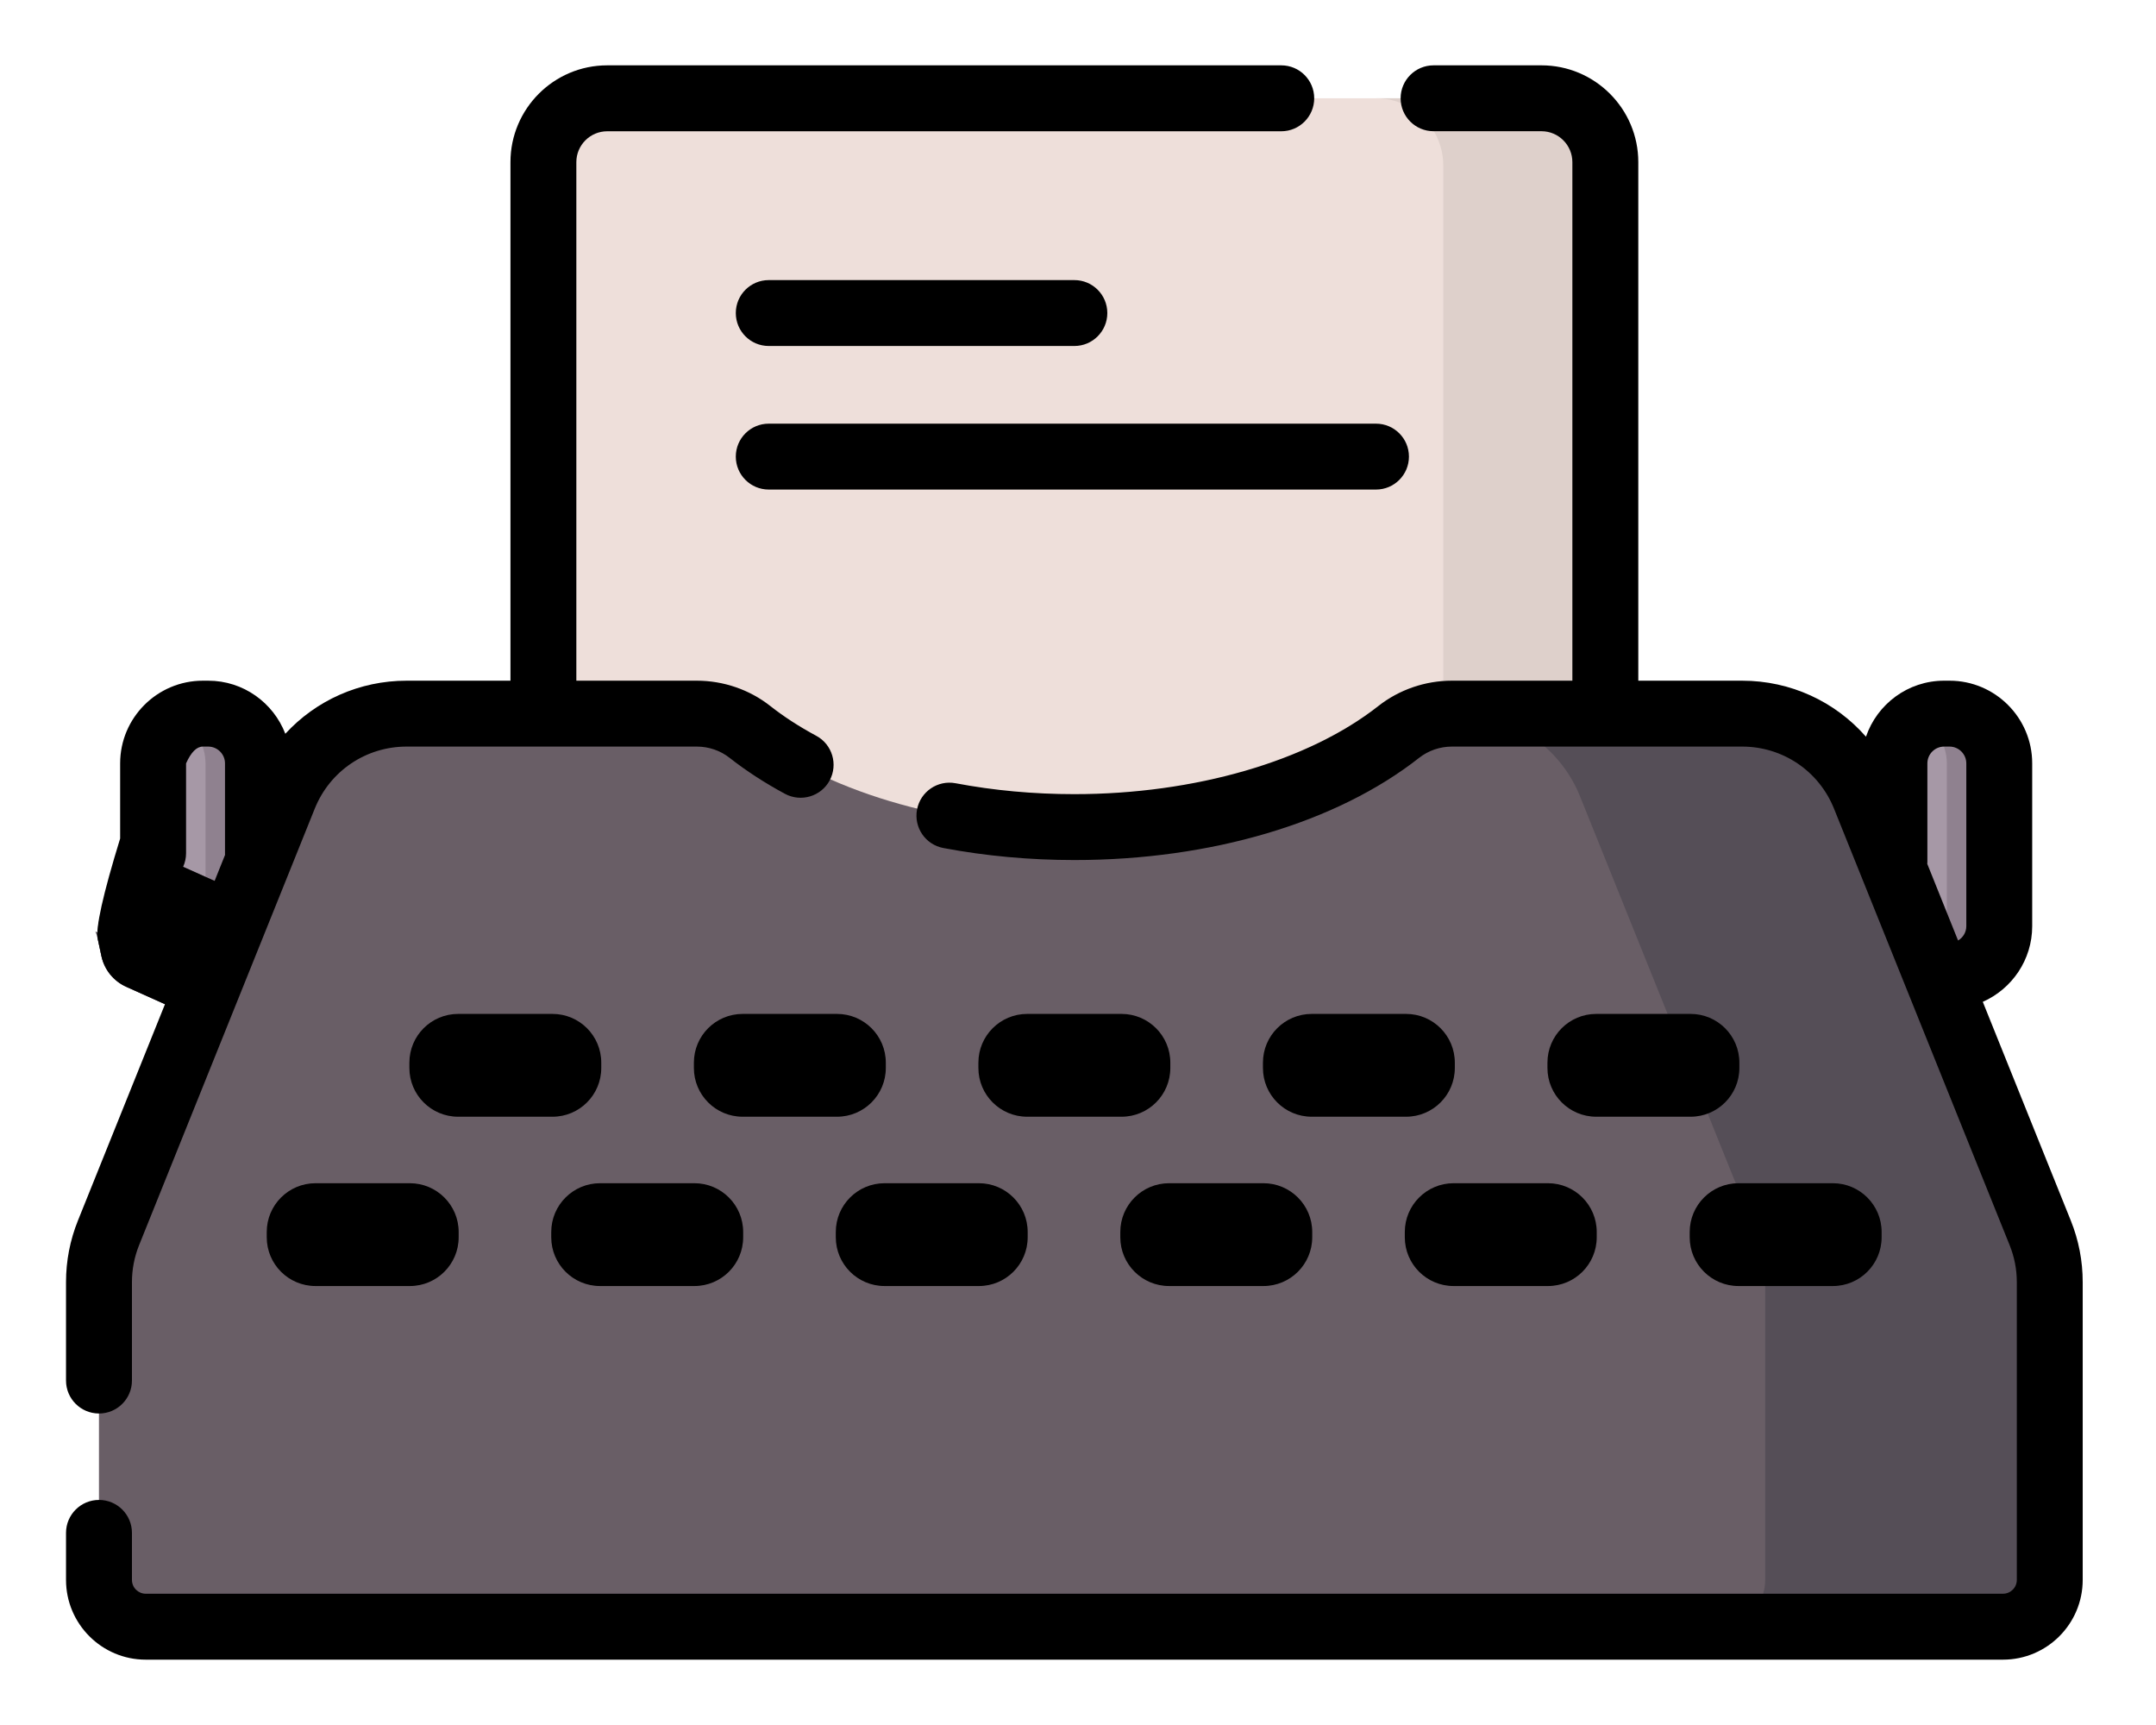 <svg width="500" height="400" xmlns="http://www.w3.org/2000/svg" xmlns:xlink="http://www.w3.org/1999/xlink" preserveAspectRatio="xMidYMid meet">
 <defs>
  <path id="a7IIgMcJnx" d="m48.5,282.3c6.25,0 11.32,-5.07 11.32,-11.33c0,-3.81 0,-34.35 0,-38.17c0,-6.25 -5.07,-11.32 -11.32,-11.32c-0.17,0 -1.51,0 -1.67,0c-6.26,0 -11.33,5.07 -11.33,11.32c0,3.82 0,34.36 0,38.17c0,6.26 5.07,11.33 11.33,11.33c0.33,0 1.5,0 1.67,0z"/>
  <path id="a14FRuPsIY" d="m47.04,221.48c-1.97,0 -3.83,0.5 -5.45,1.37c3.61,1.95 6.07,5.77 6.07,10.17c0,3.77 0,33.96 0,37.74c0,4.4 -2.46,8.22 -6.07,10.16c1.62,0.88 3.48,1.38 5.45,1.38c0.13,0 1.12,0 1.25,0c6.37,0 11.53,-5.17 11.53,-11.54c0,-3.78 0,-33.97 0,-37.75c0,-6.37 -5.16,-11.53 -11.53,-11.53c-0.25,0 -1.12,0 -1.25,0z"/>
  <path id="a36fQPR4Z4" d="m28.91,250.91c-4.7,12.68 -6.78,20.29 -6.24,22.83c0.09,0.4 0.77,3.56 0.85,3.96c0.68,3.15 2.81,5.8 5.76,7.12c1.36,0.61 8.15,3.66 20.39,9.15c4.46,-9.95 6.94,-15.48 7.44,-16.58c2.85,-6.36 0.02,-13.82 -6.34,-16.67c-2.91,-1.31 -10.2,-4.58 -21.86,-9.81z"/>
  <path id="alhKRRbpA" d="m49.71,260.24c-0.15,1.26 -0.48,2.52 -1.03,3.74c-0.32,0.71 -2.88,6.41 -3.19,7.12c-2.35,5.23 -8.49,7.56 -13.72,5.22c-0.96,-0.44 -8.66,-3.89 -9.63,-4.33c0.22,0.57 0.4,1.15 0.53,1.75c0.09,0.4 0.77,3.56 0.85,3.96c0.68,3.15 2.81,5.8 5.76,7.12c1.36,0.61 8.15,3.66 20.39,9.15c4.46,-9.95 6.94,-15.48 7.44,-16.58c2.85,-6.36 0.02,-13.82 -6.34,-16.67c-0.21,-0.09 -0.96,-0.43 -1.06,-0.48z"/>
  <path id="b1kV592IWK" d="m126.02,258.52c0,-99.12 0,-154.19 0,-165.2c0,-8.02 6.5,-14.53 14.52,-14.53c21.73,0 195.5,0 217.23,0c8.02,0 14.52,6.51 14.52,14.53c0,11.01 0,66.08 0,165.2l-246.27,0z"/>
  <path id="h3Ln6DP88D" d="m319.11,78.79c8.62,0 15.6,6.99 15.6,15.6c0,10.95 0,65.65 0,164.13l37.59,0c0,-98.48 0,-153.18 0,-164.13c0,-8.61 -6.99,-15.6 -15.6,-15.6c-7.52,0 -33.83,0 -37.59,0z"/>
  <path id="b2sLBfrG0c" d="m452.33,282.3c6.25,0 11.32,-5.07 11.32,-11.33c0,-3.81 0,-34.35 0,-38.17c0,-6.25 -5.07,-11.32 -11.32,-11.32c-0.17,0 -1.51,0 -1.67,0c-6.26,0 -11.33,5.07 -11.33,11.32c0,3.82 0,34.36 0,38.17c0.01,6.26 5.07,11.33 11.33,11.33c0.33,0 1.5,0 1.67,0z"/>
  <path id="a7Q3m7pJC" d="m450.87,221.48c-1.97,0 -3.83,0.5 -5.45,1.37c3.61,1.95 6.07,5.77 6.07,10.17c0,3.77 0,33.96 0,37.74c0,4.4 -2.46,8.22 -6.07,10.16c1.62,0.88 3.48,1.38 5.45,1.38c0.13,0 1.12,0 1.25,0c6.37,0 11.53,-5.17 11.53,-11.54c0,-3.78 0,-33.97 0,-37.75c0,-6.37 -5.16,-11.53 -11.53,-11.53c-0.25,0 -1.12,0 -1.25,0z"/>
  <path id="c1Y0J2fRhs" d="m432.42,240.67c-4.67,-11.6 -15.91,-19.19 -28.41,-19.19c-6.73,0 -60.57,0 -67.3,0c-4.47,0 -8.81,1.48 -12.33,4.24c-17.01,13.39 -44.37,22.07 -75.23,22.07c-30.85,0 -58.21,-8.68 -75.22,-22.07c-3.52,-2.76 -7.86,-4.24 -12.33,-4.24c-6.73,0 -60.57,0 -67.3,0c-12.5,0 -23.74,7.6 -28.41,19.19c-4.07,10.12 -36.65,91.08 -40.72,101.2c-1.46,3.63 -2.22,7.51 -2.22,11.43c0,6.9 0,62.15 0,69.06c0,5.99 4.86,10.85 10.85,10.85c43.07,0 387.64,0 430.71,0c5.99,0 10.85,-4.86 10.85,-10.85c0,-6.91 0,-62.16 0,-69.06c0,-3.92 -0.75,-7.8 -2.22,-11.43c-8.14,-20.24 -36.65,-91.08 -40.72,-101.2z"/>
  <path id="b5bItTH1p0" d="m432.42,240.67c-4.67,-11.6 -15.91,-19.19 -28.41,-19.19c-6.6,0 -59.39,0 -65.99,0c12.5,0 23.75,7.6 28.41,19.19c4.07,10.12 36.66,91.08 40.73,101.2c1.46,3.63 2.21,7.51 2.21,11.43c0,6.9 0,62.15 0,69.06c0,5.99 -4.85,10.85 -10.84,10.85c6.59,0 59.38,0 65.98,0c5.99,0 10.85,-4.86 10.85,-10.85c0,-6.91 0,-62.16 0,-69.06c0,-3.92 -0.75,-7.8 -2.22,-11.43c-8.14,-20.24 -36.65,-91.08 -40.72,-101.2z"/>
  <path id="bNmqCL5A" d="m459.83,288.31c6.74,-2.98 11.46,-9.72 11.46,-17.55c0,-3.78 0,-33.97 0,-37.75c0,-10.57 -8.6,-19.17 -19.17,-19.17c-0.13,0 -1.12,0 -1.25,0c-8.41,0 -15.55,5.44 -18.13,12.99c-7.12,-8.13 -17.46,-12.99 -28.73,-12.99c-1.61,0 -9.63,0 -24.07,0c0,-72.15 0,-112.23 0,-120.24c0,-12.38 -10.07,-22.45 -22.45,-22.45c-2.5,0 -22.52,0 -25.03,0c-4.22,0 -7.64,3.42 -7.64,7.64c0,4.22 3.42,7.64 7.64,7.64c2.51,0 22.53,0 25.03,0c3.95,0 7.16,3.22 7.16,7.17c0,8.01 0,48.09 0,120.24c-16.76,0 -26.07,0 -27.93,0c-6.19,0 -12.24,2.08 -17.06,5.87c-16.26,12.8 -42.62,20.44 -70.5,20.44c-9.43,0 -18.7,-0.85 -27.56,-2.53c-4.14,-0.78 -8.14,1.94 -8.93,6.09c-0.78,4.15 1.94,8.15 6.09,8.93c9.8,1.85 20.02,2.79 30.4,2.79c31.66,0 60.8,-8.64 79.95,-23.7c2.14,-1.68 4.84,-2.61 7.61,-2.61c6.73,0 60.56,0 67.29,0c9.43,0 17.8,5.65 21.32,14.4c4.07,10.12 36.65,91.08 40.72,101.2c1.11,2.74 1.67,5.62 1.67,8.58c0,6.9 0,62.15 0,69.06c0,1.77 -1.44,3.2 -3.21,3.2c-43.07,0 -387.64,0 -430.71,0c-1.77,0 -3.2,-1.43 -3.2,-3.2c0,-1.09 0,-9.82 0,-10.91c0,-4.22 -3.42,-7.64 -7.64,-7.64c-4.22,0 -7.65,3.42 -7.65,7.64c0,1.09 0,9.82 0,10.91c0,10.2 8.3,18.49 18.49,18.49c43.07,0 387.64,0 430.71,0c10.2,0 18.49,-8.29 18.49,-18.49c0,-6.91 0,-62.16 0,-69.06c0,-4.92 -0.93,-9.73 -2.77,-14.29c-4.08,-10.14 -18.36,-45.63 -20.4,-50.7zm-12.85,-55.29c0,-2.15 1.74,-3.9 3.89,-3.9c0.13,0 1.12,0 1.25,0c2.14,0 3.89,1.75 3.89,3.9c0,3.77 0,33.96 0,37.74c0,1.42 -0.77,2.65 -1.91,3.33c-0.71,-1.78 -6.43,-15.99 -7.14,-17.76c0,-0.15 0.02,-0.3 0.02,-0.44c0,-4.58 0,-18.3 0,-22.87z"/>
  <path id="a22kKvtxcJ" d="m139.44,302.42c0,-6.25 -5.06,-11.31 -11.31,-11.31c-2.19,0 -19.69,0 -21.88,0c-6.25,0 -11.31,5.06 -11.31,11.31c0,0.12 0,1.1 0,1.22c0,6.25 5.06,11.31 11.31,11.31c2.19,0 19.69,0 21.88,0c6.25,0 11.31,-5.06 11.31,-11.31c0,-0.24 0,-1.1 0,-1.22z"/>
  <path id="a1MnkUU9m3" d="m172.23,291.11c-6.25,0 -11.31,5.06 -11.31,11.31c0,0.12 0,1.1 0,1.22c0,6.25 5.06,11.31 11.31,11.31c2.19,0 19.7,0 21.88,0c6.25,0 11.32,-5.06 11.32,-11.31c0,-0.12 0,-1.1 0,-1.22c0,-6.25 -5.07,-11.31 -11.32,-11.31c-4.37,0 -19.69,0 -21.88,0z"/>
  <path id="g3vZmgraxN" d="m238.21,291.11c-6.24,0 -11.31,5.06 -11.31,11.31c0,0.12 0,1.1 0,1.22c0,6.25 5.07,11.31 11.31,11.31c2.19,0 19.7,0 21.89,0c6.25,0 11.31,-5.06 11.31,-11.31c0,-0.12 0,-1.1 0,-1.22c0,-6.25 -5.07,-11.31 -11.31,-11.31c-4.38,0 -19.7,0 -21.89,0z"/>
  <path id="a5yq2ZZxjx" d="m304.2,291.11c-6.25,0 -11.31,5.06 -11.31,11.31c0,0.12 0,1.1 0,1.22c0,6.25 5.06,11.31 11.31,11.31c2.19,0 19.69,0 21.88,0c6.25,0 11.31,-5.06 11.31,-11.31c0,-0.12 0,-1.1 0,-1.22c0,-6.25 -5.06,-11.31 -11.31,-11.31c-4.37,0 -19.69,0 -21.88,0z"/>
  <path id="dA363aKYk" d="m370.18,291.11c-6.25,0 -11.31,5.06 -11.31,11.31c0,0.12 0,1.1 0,1.22c0,6.25 5.07,11.31 11.31,11.31c2.19,0 19.7,0 21.89,0c6.24,0 11.31,-5.06 11.31,-11.31c0,-0.12 0,-1.1 0,-1.22c0,-6.25 -5.07,-11.31 -11.31,-11.31c-4.38,0 -19.7,0 -21.89,0z"/>
  <path id="dWpUAJYyS" d="m73.17,330.37c-6.25,0 -11.31,5.07 -11.31,11.31c0,0.12 0,1.1 0,1.22c0,6.25 5.06,11.31 11.31,11.31c2.19,0 19.7,0 21.88,0c6.25,0 11.32,-5.06 11.32,-11.31c0,-0.12 0,-1.1 0,-1.22c0,-6.24 -5.07,-11.31 -11.32,-11.31c-4.37,0 -19.69,0 -21.88,0z"/>
  <path id="aaN5PYhZK" d="m161.04,354.21c6.25,0 11.31,-5.06 11.31,-11.31c0,-0.12 0,-1.1 0,-1.22c0,-6.24 -5.06,-11.31 -11.31,-11.31c-2.19,0 -19.7,0 -21.89,0c-6.24,0 -11.31,5.07 -11.31,11.31c0,0.12 0,1.1 0,1.22c0,6.25 5.07,11.31 11.31,11.31c4.38,0 19.7,0 21.89,0z"/>
  <path id="bWQLE3Et4" d="m193.83,342.9c0,6.25 5.06,11.31 11.31,11.31c2.19,0 19.69,0 21.88,0c6.25,0 11.31,-5.06 11.31,-11.31c0,-0.12 0,-1.1 0,-1.22c0,-6.24 -5.06,-11.31 -11.31,-11.31c-2.19,0 -19.69,0 -21.88,0c-6.25,0 -11.31,5.07 -11.31,11.31c0,0.25 0,1.1 0,1.22z"/>
  <path id="es4zFJg4V" d="m259.81,342.9c0,6.25 5.07,11.31 11.31,11.31c2.19,0 19.7,0 21.89,0c6.24,0 11.31,-5.06 11.31,-11.31c0,-0.12 0,-1.1 0,-1.22c0,-6.24 -5.07,-11.31 -11.31,-11.31c-2.19,0 -19.7,0 -21.89,0c-6.25,0 -11.31,5.07 -11.31,11.31c0,0.25 0,1.1 0,1.22z"/>
  <path id="b1UwMPIUr" d="m325.79,342.9c0,6.25 5.07,11.31 11.31,11.31c2.19,0 19.7,0 21.89,0c6.25,0 11.31,-5.06 11.31,-11.31c0,-0.12 0,-1.1 0,-1.22c0,-6.24 -5.06,-11.31 -11.31,-11.31c-2.19,0 -19.7,0 -21.89,0c-6.24,0 -11.31,5.07 -11.31,11.31c0,0.25 0,1.1 0,1.22z"/>
  <path id="acQZor8rf" d="m391.86,342.9c0,6.25 5.07,11.31 11.31,11.31c2.19,0 19.7,0 21.89,0c6.25,0 11.31,-5.06 11.31,-11.31c0,-0.12 0,-1.1 0,-1.22c0,-6.24 -5.07,-11.31 -11.31,-11.31c-2.19,0 -19.7,0 -21.89,0c-6.24,0 -11.31,5.07 -11.31,11.31c0,0.25 0,1.1 0,1.22z"/>
  <path id="d40SIaCo7" d="m249.16,136.23c4.22,0 7.64,-3.42 7.64,-7.64c0,-4.22 -3.42,-7.64 -7.64,-7.64c-7.09,0 -63.79,0 -70.88,0c-4.22,0 -7.64,3.42 -7.64,7.64c0,4.22 3.42,7.64 7.64,7.64c14.17,0 63.79,0 70.88,0z"/>
  <path id="b5juCbXENy" d="m178.28,169.52c14.08,0 126.75,0 140.83,0c4.22,0 7.64,-3.42 7.64,-7.64c0,-4.22 -3.42,-7.64 -7.64,-7.64c-14.08,0 -126.75,0 -140.83,0c-4.22,0 -7.64,3.42 -7.64,7.64c0,4.22 3.42,7.64 7.64,7.64z"/>
  <path id="a2J0k5NlrZ" d="m23.52,277.7c0.68,3.16 2.81,5.8 5.76,7.12c0.6,0.27 3.59,1.62 8.98,4.04c-12.11,30.09 -18.83,46.81 -20.18,50.15c-1.84,4.56 -2.77,9.37 -2.77,14.29c0,2.28 0,20.54 0,22.83c0,4.22 3.42,7.64 7.65,7.64c4.22,0 7.64,-3.42 7.64,-7.64c0,-2.29 0,-20.55 0,-22.83c0,-2.96 0.56,-5.84 1.66,-8.58c4.07,-10.12 36.65,-91.08 40.73,-101.2c3.52,-8.75 11.88,-14.4 21.31,-14.4c6.73,0 60.57,0 67.3,0c2.77,0 5.47,0.93 7.6,2.61c3.83,3.01 8.16,5.82 12.85,8.35c3.72,1.99 8.36,0.6 10.36,-3.11c1.99,-3.72 0.6,-8.36 -3.11,-10.35c-3.93,-2.11 -7.51,-4.43 -10.65,-6.9c-4.81,-3.8 -10.87,-5.88 -17.05,-5.88c-1.86,0 -11.18,0 -27.94,0c0,-72.15 0,-112.23 0,-120.24c0,-3.95 3.21,-7.16 7.16,-7.16c15.63,0 140.69,0 156.32,0c4.22,0 7.64,-3.43 7.64,-7.65c0,-4.22 -3.42,-7.64 -7.64,-7.64c-15.63,0 -140.69,0 -156.32,0c-12.38,0 -22.44,10.07 -22.44,22.45c-0.01,8.01 -0.01,48.09 0,120.24c-14.45,0 -22.47,0 -24.08,0c-10.95,0 -21.04,4.59 -28.13,12.31c-2.77,-7.19 -9.73,-12.31 -17.88,-12.31c-0.13,0 -1.12,0 -1.25,0c-10.57,0 -19.18,8.6 -19.18,19.18c0,1.16 0,6.96 0,17.42c-4,13 -5.73,20.77 -5.19,23.3c0.17,0.79 0.77,3.56 0.85,3.96zm23.52,-48.58c0.13,0 1.12,0 1.24,0c2.15,0 3.9,1.75 3.9,3.9c0,2.09 0,18.81 0,20.91c0,0.1 0.01,0.21 0.01,0.31c-0.16,0.41 -0.97,2.41 -2.42,6.03c-4.38,-1.96 -6.81,-3.06 -7.3,-3.27c0.43,-0.96 0.68,-2.02 0.68,-3.13c0,-1.39 0,-8.34 0,-20.85c1.16,-2.6 2.46,-3.9 3.89,-3.9z"/>
 </defs>
 <g>
  <title>background</title>
  <rect fill="none" id="canvas_background" height="402" width="502" y="-1" x="-1"/>
 </g>
 <g>
  <title>Layer 1</title>
  <g id="svg_1">
   <g id="svg_2">
    <g id="svg_3">
     <use x="0" y="-56" id="svg_4" fill="#a698a6" xlink:href="#a7IIgMcJnx"/>
     <g id="svg_5">
      <use x="0" y="-56" id="svg_6" stroke-opacity="0" stroke="#000000" fill-opacity="0" xlink:href="#a7IIgMcJnx"/>
     </g>
    </g>
    <g id="svg_7">
     <use x="0" y="-56" id="svg_8" fill="#8f818f" xlink:href="#a14FRuPsIY"/>
     <g id="svg_9">
      <use x="0" y="-56" id="svg_10" stroke-opacity="0" stroke="#000000" fill-opacity="0" xlink:href="#a14FRuPsIY"/>
     </g>
    </g>
    <g id="svg_11">
     <use x="0" y="-56" id="svg_12" fill="#695e66" xlink:href="#a36fQPR4Z4"/>
     <g id="svg_13">
      <use x="0" y="-56" id="svg_14" stroke-opacity="0" stroke="#000000" fill-opacity="0" xlink:href="#a36fQPR4Z4"/>
     </g>
    </g>
    <g id="svg_15">
     <use x="0" y="-56" id="svg_16" fill="#554e57" xlink:href="#alhKRRbpA"/>
     <g id="svg_17">
      <use x="0" y="-56" id="svg_18" stroke-opacity="0" stroke="#000000" fill-opacity="0" xlink:href="#alhKRRbpA"/>
     </g>
    </g>
    <g id="svg_19">
     <use x="0" y="-56" id="svg_20" fill="#eedfda" xlink:href="#b1kV592IWK"/>
     <g id="svg_21">
      <use x="0" y="-56" id="svg_22" stroke-opacity="0" stroke="#000000" fill-opacity="0" xlink:href="#b1kV592IWK"/>
     </g>
    </g>
    <g id="svg_23">
     <use x="0" y="-56" id="svg_24" fill="#ded0cb" xlink:href="#h3Ln6DP88D"/>
     <g id="svg_25">
      <use x="0" y="-56" id="svg_26" stroke-opacity="0" stroke="#000000" fill-opacity="0" xlink:href="#h3Ln6DP88D"/>
     </g>
    </g>
    <g id="svg_27">
     <use x="0" y="-56" id="svg_28" fill="#a698a6" xlink:href="#b2sLBfrG0c"/>
     <g id="svg_29">
      <use x="0" y="-56" id="svg_30" stroke-opacity="0" stroke="#000000" fill-opacity="0" xlink:href="#b2sLBfrG0c"/>
     </g>
    </g>
    <g id="svg_31">
     <use x="0" y="-56" id="svg_32" fill="#8f818f" xlink:href="#a7Q3m7pJC"/>
     <g id="svg_33">
      <use x="0" y="-56" id="svg_34" stroke-opacity="0" stroke="#000000" fill-opacity="0" xlink:href="#a7Q3m7pJC"/>
     </g>
    </g>
    <g id="svg_35">
     <use x="0" y="-56" id="svg_36" fill="#695e66" xlink:href="#c1Y0J2fRhs"/>
     <g id="svg_37">
      <use x="0" y="-56" id="svg_38" stroke-opacity="0" stroke="#000000" fill-opacity="0" xlink:href="#c1Y0J2fRhs"/>
     </g>
    </g>
    <g id="svg_39">
     <use x="0" y="-56" id="svg_40" fill="#554e57" xlink:href="#b5bItTH1p0"/>
     <g id="svg_41">
      <use x="0" y="-56" id="svg_42" stroke-opacity="0" stroke="#000000" fill-opacity="0" xlink:href="#b5bItTH1p0"/>
     </g>
    </g>
    <g id="svg_43">
     <use x="0" y="-56" id="svg_44" fill="#000000" xlink:href="#bNmqCL5A"/>
     <g id="svg_45">
      <use x="0" y="-56" id="svg_46" stroke-opacity="0" stroke="#000000" fill-opacity="0" xlink:href="#bNmqCL5A"/>
     </g>
    </g>
    <g id="svg_47">
     <use x="0" y="-56" id="svg_48" fill="#000000" xlink:href="#a22kKvtxcJ"/>
     <g id="svg_49">
      <use x="0" y="-56" id="svg_50" stroke-opacity="0" stroke="#000000" fill-opacity="0" xlink:href="#a22kKvtxcJ"/>
     </g>
    </g>
    <g id="svg_51">
     <use x="0" y="-56" id="svg_52" fill="#000000" xlink:href="#a1MnkUU9m3"/>
     <g id="svg_53">
      <use x="0" y="-56" id="svg_54" stroke-opacity="0" stroke="#000000" fill-opacity="0" xlink:href="#a1MnkUU9m3"/>
     </g>
    </g>
    <g id="svg_55">
     <use x="0" y="-56" id="svg_56" fill="#000000" xlink:href="#g3vZmgraxN"/>
     <g id="svg_57">
      <use x="0" y="-56" id="svg_58" stroke-opacity="0" stroke="#000000" fill-opacity="0" xlink:href="#g3vZmgraxN"/>
     </g>
    </g>
    <g id="svg_59">
     <use x="0" y="-56" id="svg_60" fill="#000000" xlink:href="#a5yq2ZZxjx"/>
     <g id="svg_61">
      <use x="0" y="-56" id="svg_62" stroke-opacity="0" stroke="#000000" fill-opacity="0" xlink:href="#a5yq2ZZxjx"/>
     </g>
    </g>
    <g id="svg_63">
     <use x="0" y="-56" id="svg_64" fill="#000000" xlink:href="#dA363aKYk"/>
     <g id="svg_65">
      <use x="0" y="-56" id="svg_66" stroke-opacity="0" stroke="#000000" fill-opacity="0" xlink:href="#dA363aKYk"/>
     </g>
    </g>
    <g id="svg_67">
     <use x="0" y="-56" id="svg_68" fill="#000000" xlink:href="#dWpUAJYyS"/>
     <g id="svg_69">
      <use x="0" y="-56" id="svg_70" stroke-opacity="0" stroke="#000000" fill-opacity="0" xlink:href="#dWpUAJYyS"/>
     </g>
    </g>
    <g id="svg_71">
     <use x="0" y="-56" id="svg_72" fill="#000000" xlink:href="#aaN5PYhZK"/>
     <g id="svg_73">
      <use x="0" y="-56" id="svg_74" stroke-opacity="0" stroke="#000000" fill-opacity="0" xlink:href="#aaN5PYhZK"/>
     </g>
    </g>
    <g id="svg_75">
     <use x="0" y="-56" id="svg_76" fill="#000000" xlink:href="#bWQLE3Et4"/>
     <g id="svg_77">
      <use x="0" y="-56" id="svg_78" stroke-opacity="0" stroke="#000000" fill-opacity="0" xlink:href="#bWQLE3Et4"/>
     </g>
    </g>
    <g id="svg_79">
     <use x="0" y="-56" id="svg_80" fill="#000000" xlink:href="#es4zFJg4V"/>
     <g id="svg_81">
      <use x="0" y="-56" id="svg_82" stroke-opacity="0" stroke="#000000" fill-opacity="0" xlink:href="#es4zFJg4V"/>
     </g>
    </g>
    <g id="svg_83">
     <use x="0" y="-56" id="svg_84" fill="#000000" xlink:href="#b1UwMPIUr"/>
     <g id="svg_85">
      <use x="0" y="-56" id="svg_86" stroke-opacity="0" stroke="#000000" fill-opacity="0" xlink:href="#b1UwMPIUr"/>
     </g>
    </g>
    <g id="svg_87">
     <use x="0" y="-56" id="svg_88" fill="#000000" xlink:href="#acQZor8rf"/>
     <g id="svg_89">
      <use x="0" y="-56" id="svg_90" stroke-opacity="0" stroke="#000000" fill-opacity="0" xlink:href="#acQZor8rf"/>
     </g>
    </g>
    <g id="svg_91">
     <use x="0" y="-56" id="svg_92" fill="#000000" xlink:href="#d40SIaCo7"/>
     <g id="svg_93">
      <use x="0" y="-56" id="svg_94" stroke-opacity="0" stroke="#000000" fill-opacity="0" xlink:href="#d40SIaCo7"/>
     </g>
    </g>
    <g id="svg_95">
     <use x="0" y="-56" id="svg_96" fill="#000000" xlink:href="#b5juCbXENy"/>
     <g id="svg_97">
      <use x="0" y="-56" id="svg_98" stroke-opacity="0" stroke="#000000" fill-opacity="0" xlink:href="#b5juCbXENy"/>
     </g>
    </g>
    <g id="svg_99">
     <use x="0" y="-56" id="svg_100" fill="#000000" xlink:href="#a2J0k5NlrZ"/>
     <g id="svg_101">
      <use x="0" y="-56" id="svg_102" stroke-opacity="0" stroke="#000000" fill-opacity="0" xlink:href="#a2J0k5NlrZ"/>
     </g>
    </g>
   </g>
  </g>
 </g>
</svg>
